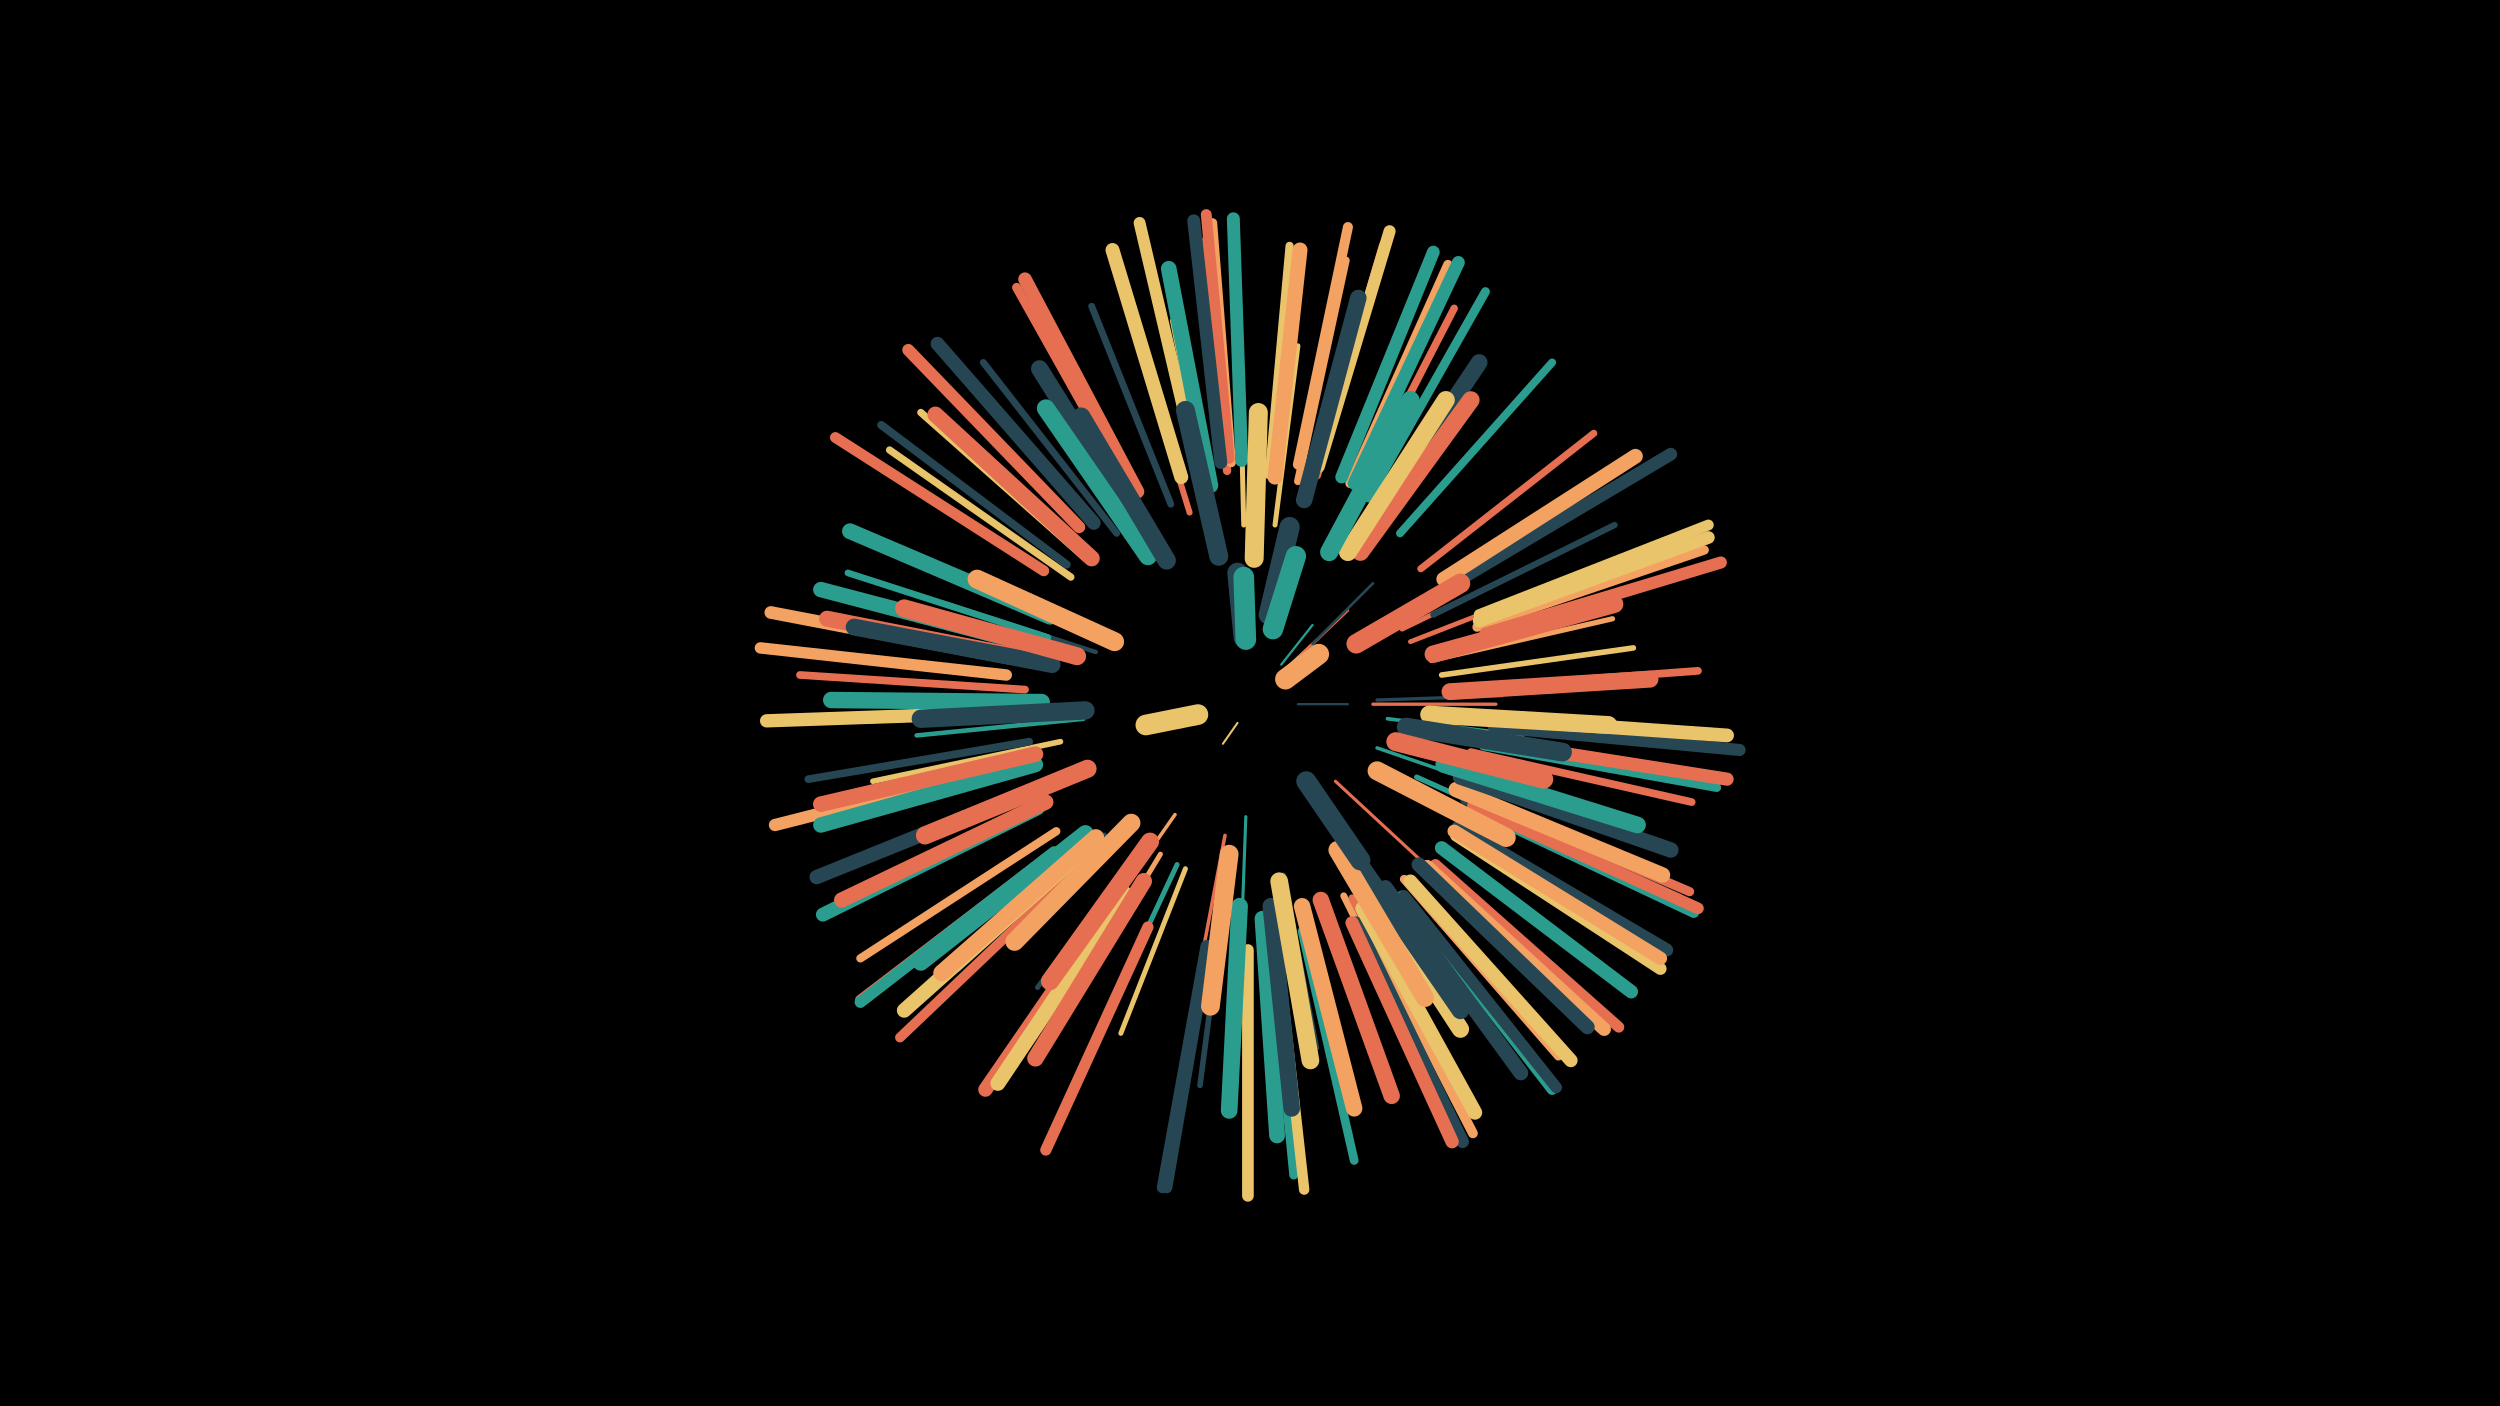 <svg width="1200" height="675" viewBox="-500 -500 1200 675" xmlns="http://www.w3.org/2000/svg"><path d="M-500-500h1200v675h-1200z" fill="#000"/><style>.sparkles path{stroke-linecap:round}</style><g class="sparkles"><path d="M94-153l-7 10" stroke-width="1.0" stroke="#e9c46a0"/><path d="M116-178l16-15" stroke-width="1.1" stroke="#f4a2612"/><path d="M123-162l24 0" stroke-width="1.1" stroke="#2646532"/><path d="M115-181l15-19" stroke-width="1.1" stroke="#2a9d8f2"/><path d="M124-185l23-22" stroke-width="1.2" stroke="#e76f514"/><path d="M111-202l11-40" stroke-width="1.3" stroke="#2646537"/><path d="M130-191l29-29" stroke-width="1.3" stroke="#2646538"/><path d="M98-108l-2 55" stroke-width="1.5" stroke="#2a9d8fE"/><path d="M141-125l41 38" stroke-width="1.5" stroke="#e76f51F"/><path d="M159-162l59 0" stroke-width="1.6" stroke="#e76f5111"/><path d="M161-164l60-2" stroke-width="1.6" stroke="#26465312"/><path d="M88-99l-12 63" stroke-width="1.7" stroke="#e76f5114"/><path d="M161-141l61 21" stroke-width="1.7" stroke="#2a9d8f14"/><path d="M64-109l-37 53" stroke-width="1.7" stroke="#f4a26114"/><path d="M166-155l65 8" stroke-width="1.8" stroke="#2a9d8f15"/><path d="M26-187l-74-24" stroke-width="2.1" stroke="#2646531F"/><path d="M20-155l-80 8" stroke-width="2.2" stroke="#2a9d8f22"/><path d="M173-198l74-36" stroke-width="2.3" stroke="#e76f5123"/><path d="M177-192l77-30" stroke-width="2.3" stroke="#e76f5124"/><path d="M116-80l16 83" stroke-width="2.4" stroke="#26465326"/><path d="M57-90l-44 73" stroke-width="2.4" stroke="#f4a26126"/><path d="M49-94l-51 68" stroke-width="2.4" stroke="#26465326"/><path d="M97-248l-2-85" stroke-width="2.4" stroke="#e9c46a27"/><path d="M65-85l-36 77" stroke-width="2.4" stroke="#2a9d8f27"/><path d="M69-83l-31 79" stroke-width="2.4" stroke="#e9c46a27"/><path d="M112-248l11-86" stroke-width="2.4" stroke="#e9c46a28"/><path d="M180-127l80 36" stroke-width="2.5" stroke="#2a9d8f29"/><path d="M187-183l87-20" stroke-width="2.5" stroke="#f4a2612B"/><path d="M189-148l89 15" stroke-width="2.6" stroke="#2a9d8f2C"/><path d="M9-144l-90 19" stroke-width="2.7" stroke="#e9c46a30"/><path d="M88-71l-12 92" stroke-width="2.7" stroke="#26465330"/><path d="M192-176l92-13" stroke-width="2.7" stroke="#e9c46a30"/><path d="M81-254l-18-92" stroke-width="2.8" stroke="#e9c46a31"/><path d="M30-99l-70 64" stroke-width="2.8" stroke="#26465333"/><path d="M71-254l-28-91" stroke-width="2.9" stroke="#e76f5134"/><path d="M26-99l-74 63" stroke-width="3.0" stroke="#e76f5137"/><path d="M188-205l87-43" stroke-width="3.0" stroke="#26465337"/><path d="M3-194l-96-31" stroke-width="3.2" stroke="#2a9d8f3E"/><path d="M62-258l-38-95" stroke-width="3.3" stroke="#26465340"/><path d="M145-70l46 93" stroke-width="3.3" stroke="#f4a26141"/><path d="M36-244l-64-82" stroke-width="3.3" stroke="#26465342"/><path d="M182-227l83-65" stroke-width="3.4" stroke="#e76f5144"/><path d="M149-69l48 93" stroke-width="3.4" stroke="#e76f5145"/><path d="M21-232l-79-70" stroke-width="3.5" stroke="#e9c46a45"/><path d="M14-223l-87-61" stroke-width="3.5" stroke="#e9c46a46"/><path d="M149-257l49-95" stroke-width="3.6" stroke="#e76f5149"/><path d="M207-170l108-8" stroke-width="3.7" stroke="#e76f514B"/><path d="M-6-144l-106 18" stroke-width="3.7" stroke="#2646534B"/><path d="M-8-169l-108-7" stroke-width="3.7" stroke="#e76f514C"/><path d="M123-269l23-106" stroke-width="3.7" stroke="#f4a2614D"/><path d="M206-139l106 24" stroke-width="3.7" stroke="#e76f514D"/><path d="M172-244l73-82" stroke-width="3.8" stroke="#2a9d8f4E"/><path d="M109-272l10-110" stroke-width="3.9" stroke="#e9c46a51"/><path d="M12-229l-89-67" stroke-width="3.9" stroke="#26465353"/><path d="M154-65l54 97" stroke-width="4.0" stroke="#e76f5154"/><path d="M7-101l-94 61" stroke-width="4.0" stroke="#f4a26155"/><path d="M89-274l-10-111" stroke-width="4.0" stroke="#e76f5156"/><path d="M174-78l74 85" stroke-width="4.1" stroke="#f4a26158"/><path d="M125-53l25 110" stroke-width="4.2" stroke="#2a9d8f59"/><path d="M203-116l103 47" stroke-width="4.2" stroke="#2646535A"/><path d="M157-261l56-99" stroke-width="4.3" stroke="#2a9d8f5D"/><path d="M110-49l11 113" stroke-width="4.3" stroke="#2a9d8f5D"/><path d="M212-142l112 20" stroke-width="4.3" stroke="#2a9d8f5D"/><path d="M44-262l-56-100" stroke-width="4.4" stroke="#e76f515F"/><path d="M132-272l32-110" stroke-width="4.4" stroke="#e76f515F"/><path d="M206-117l105 45" stroke-width="4.4" stroke="#e76f5161"/><path d="M209-199l109-37" stroke-width="4.5" stroke="#f4a26162"/><path d="M148-268l47-105" stroke-width="4.5" stroke="#f4a26164"/><path d="M91-278l-9-115" stroke-width="4.5" stroke="#f4a26164"/><path d="M16-82l-84 80" stroke-width="4.7" stroke="#e76f5168"/><path d="M154-59l53 103" stroke-width="4.7" stroke="#f4a26169"/><path d="M123-277l24-114" stroke-width="4.8" stroke="#f4a2616A"/><path d="M113-46l13 117" stroke-width="5.0" stroke="#e9c46a6F"/><path d="M173-70l72 93" stroke-width="5.1" stroke="#2a9d8f74"/><path d="M6-91l-93 71" stroke-width="5.1" stroke="#e76f5174"/><path d="M210-205l110-43" stroke-width="5.2" stroke="#e9c46a75"/><path d="M90-280l-11-117" stroke-width="5.2" stroke="#e76f5175"/><path d="M207-112l106 50" stroke-width="5.2" stroke="#2a9d8f76"/><path d="M1-226l-100-64" stroke-width="5.2" stroke="#e76f5177"/><path d="M189-85l88 78" stroke-width="5.3" stroke="#e76f5178"/><path d="M51-55l-49 107" stroke-width="5.4" stroke="#e76f517D"/><path d="M174-70l73 92" stroke-width="5.5" stroke="#2646537E"/><path d="M80-46l-20 116" stroke-width="5.5" stroke="#2646537E"/><path d="M79-46l-21 116" stroke-width="5.5" stroke="#26465380"/><path d="M-17-176l-118-13" stroke-width="5.5" stroke="#f4a26180"/><path d="M207-113l108 49" stroke-width="5.6" stroke="#e76f5181"/><path d="M99-44l0 118" stroke-width="5.6" stroke="#e9c46a81"/><path d="M6-91l-93 72" stroke-width="5.6" stroke="#2a9d8f81"/><path d="M74-278l-27-115" stroke-width="5.7" stroke="#e9c46a85"/><path d="M18-247l-82-85" stroke-width="5.8" stroke="#e76f5186"/><path d="M217-151l118 11" stroke-width="5.8" stroke="#26465387"/><path d="M133-276l34-113" stroke-width="5.8" stroke="#e9c46a88"/><path d="M213-196l113-34" stroke-width="5.8" stroke="#e76f5189"/><path d="M199-99l98 64" stroke-width="5.9" stroke="#e9c46a8B"/><path d="M-14-133l-114 29" stroke-width="5.9" stroke="#f4a2618B"/><path d="M201-222l101-60" stroke-width="6.1" stroke="#26465390"/><path d="M210-202l110-40" stroke-width="6.1" stroke="#e9c46a90"/><path d="M-15-184l-115-22" stroke-width="6.1" stroke="#f4a26191"/><path d="M144-271l44-108" stroke-width="6.1" stroke="#2a9d8f91"/><path d="M151-57l51 105" stroke-width="6.2" stroke="#26465392"/><path d="M86-278l-13-116" stroke-width="6.2" stroke="#26465392"/><path d="M150-268l50-106" stroke-width="6.2" stroke="#2a9d8f92"/><path d="M96-279l-4-116" stroke-width="6.2" stroke="#2a9d8f94"/><path d="M200-103l100 59" stroke-width="6.3" stroke="#26465395"/><path d="M215-144l114 18" stroke-width="6.3" stroke="#e76f5197"/><path d="M149-57l48 105" stroke-width="6.4" stroke="#e76f5198"/><path d="M198-101l99 61" stroke-width="6.4" stroke="#f4a26198"/><path d="M-16-158l-116 4" stroke-width="6.4" stroke="#e9c46a98"/><path d="M185-84l85 78" stroke-width="6.5" stroke="#f4a2619A"/><path d="M177-77l77 86" stroke-width="6.5" stroke="#e9c46a9B"/><path d="M46-264l-54-102" stroke-width="6.5" stroke="#e76f519B"/><path d="M192-93l91 69" stroke-width="6.5" stroke="#2a9d8f9D"/><path d="M215-155l114 8" stroke-width="6.6" stroke="#e9c46a9D"/><path d="M25-249l-75-86" stroke-width="6.6" stroke="#2646539F"/><path d="M-2-112l-103 51" stroke-width="6.7" stroke="#2a9d8fA0"/><path d="M67-271l-33-109" stroke-width="6.7" stroke="#e9c46aA2"/><path d="M154-64l54 98" stroke-width="6.9" stroke="#e9c46aA6"/><path d="M37-70l-64 93" stroke-width="6.9" stroke="#e76f51A6"/><path d="M-4-121l-104 42" stroke-width="6.9" stroke="#264653A7"/><path d="M181-85l81 78" stroke-width="6.9" stroke="#264653A7"/><path d="M17-89l-83 74" stroke-width="7.0" stroke="#e9c46aAA"/><path d="M193-222l92-59" stroke-width="7.1" stroke="#f4a261AD"/><path d="M165-74l65 89" stroke-width="7.1" stroke="#264653AD"/><path d="M40-71l-61 91" stroke-width="7.2" stroke="#e9c46aAE"/><path d="M112-271l12-109" stroke-width="7.2" stroke="#f4a261AF"/><path d="M2-115l-98 47" stroke-width="7.3" stroke="#e76f51B1"/><path d="M-3-133l-103 29" stroke-width="7.4" stroke="#2a9d8fB5"/><path d="M199-121l99 41" stroke-width="7.4" stroke="#f4a261B5"/><path d="M201-127l101 35" stroke-width="7.4" stroke="#264653B5"/><path d="M-3-190l-103-27" stroke-width="7.4" stroke="#2a9d8fB6"/><path d="M81-267l-20-104" stroke-width="7.5" stroke="#2a9d8fB7"/><path d="M-3-138l-103 24" stroke-width="7.5" stroke="#e76f51B8"/><path d="M4-204l-96-41" stroke-width="7.6" stroke="#2a9d8fBA"/><path d="M106-59l7 104" stroke-width="7.6" stroke="#2a9d8fBC"/><path d="M-1-183l-102-20" stroke-width="7.7" stroke="#e76f51BD"/><path d="M24-232l-75-69" stroke-width="7.7" stroke="#e76f51BE"/><path d="M126-260l26-97" stroke-width="7.9" stroke="#264653C2"/><path d="M21-100l-79 62" stroke-width="7.9" stroke="#2a9d8fC2"/><path d="M134-68l34 94" stroke-width="7.9" stroke="#e76f51C2"/><path d="M125-65l25 97" stroke-width="7.9" stroke="#f4a261C2"/><path d="M0-163l-101-1" stroke-width="7.9" stroke="#2a9d8fC2"/><path d="M49-77l-52 85" stroke-width="7.9" stroke="#e76f51C4"/><path d="M155-244l55-82" stroke-width="8.0" stroke="#264653C5"/><path d="M26-98l-74 65" stroke-width="8.0" stroke="#f4a261C6"/><path d="M95-65l-5 98" stroke-width="8.0" stroke="#2a9d8fC6"/><path d="M110-65l10 97" stroke-width="8.0" stroke="#264653C7"/><path d="M193-133l93 29" stroke-width="8.0" stroke="#2a9d8fC7"/><path d="M5-181l-95-18" stroke-width="8.1" stroke="#264653C8"/><path d="M196-168l96-6" stroke-width="8.1" stroke="#e76f51C9"/><path d="M49-243l-50-80" stroke-width="8.2" stroke="#264653CB"/><path d="M150-84l51 78" stroke-width="8.3" stroke="#e9c46aCE"/><path d="M188-186l87-24" stroke-width="8.4" stroke="#e76f51D1"/><path d="M153-235l53-73" stroke-width="8.4" stroke="#e76f51D2"/><path d="M150-89l51 74" stroke-width="8.4" stroke="#264653D2"/><path d="M114-77l15 86" stroke-width="8.5" stroke="#e9c46aD5"/><path d="M147-235l47-73" stroke-width="8.6" stroke="#e9c46aD6"/><path d="M51-233l-49-71" stroke-width="8.6" stroke="#2a9d8fD6"/><path d="M186-157l86 5" stroke-width="8.6" stroke="#e9c46aD6"/><path d="M17-185l-83-23" stroke-width="8.6" stroke="#e76f51D7"/><path d="M22-131l-78 32" stroke-width="8.7" stroke="#e76f51D9"/><path d="M138-235l39-73" stroke-width="8.7" stroke="#2a9d8fDB"/><path d="M52-96l-48 67" stroke-width="8.7" stroke="#e76f51DB"/><path d="M142-92l42 71" stroke-width="8.7" stroke="#f4a261DB"/><path d="M43-105l-56 57" stroke-width="8.8" stroke="#f4a261DC"/><path d="M60-231l-41-69" stroke-width="8.8" stroke="#264653DD"/><path d="M21-159l-79 4" stroke-width="8.8" stroke="#264653DE"/><path d="M175-151l75 12" stroke-width="9.0" stroke="#264653E1"/><path d="M90-90l-9 73" stroke-width="9.0" stroke="#f4a261E3"/><path d="M170-144l71 18" stroke-width="9.1" stroke="#e76f51E4"/><path d="M85-233l-16-70" stroke-width="9.1" stroke="#264653E4"/><path d="M35-192l-66-30" stroke-width="9.1" stroke="#f4a261E4"/><path d="M102-232l2-70" stroke-width="9.1" stroke="#e9c46aE6"/><path d="M161-130l62 32" stroke-width="9.1" stroke="#f4a261E6"/><path d="M151-191l50-29" stroke-width="9.4" stroke="#e76f51EE"/><path d="M127-125l26 38" stroke-width="9.6" stroke="#264653F4"/><path d="M109-205l10-42" stroke-width="9.7" stroke="#264653F6"/><path d="M111-198l11-35" stroke-width="9.8" stroke="#2a9d8fF8"/><path d="M97-194l-3-31" stroke-width="9.8" stroke="#264653FA"/><path d="M98-193l-1-30" stroke-width="9.9" stroke="#2a9d8fFA"/><path d="M75-157l-25 5" stroke-width="9.9" stroke="#e9c46aFB"/><path d="M117-174l16-12" stroke-width="9.9" stroke="#f4a261FD"/></g></svg>